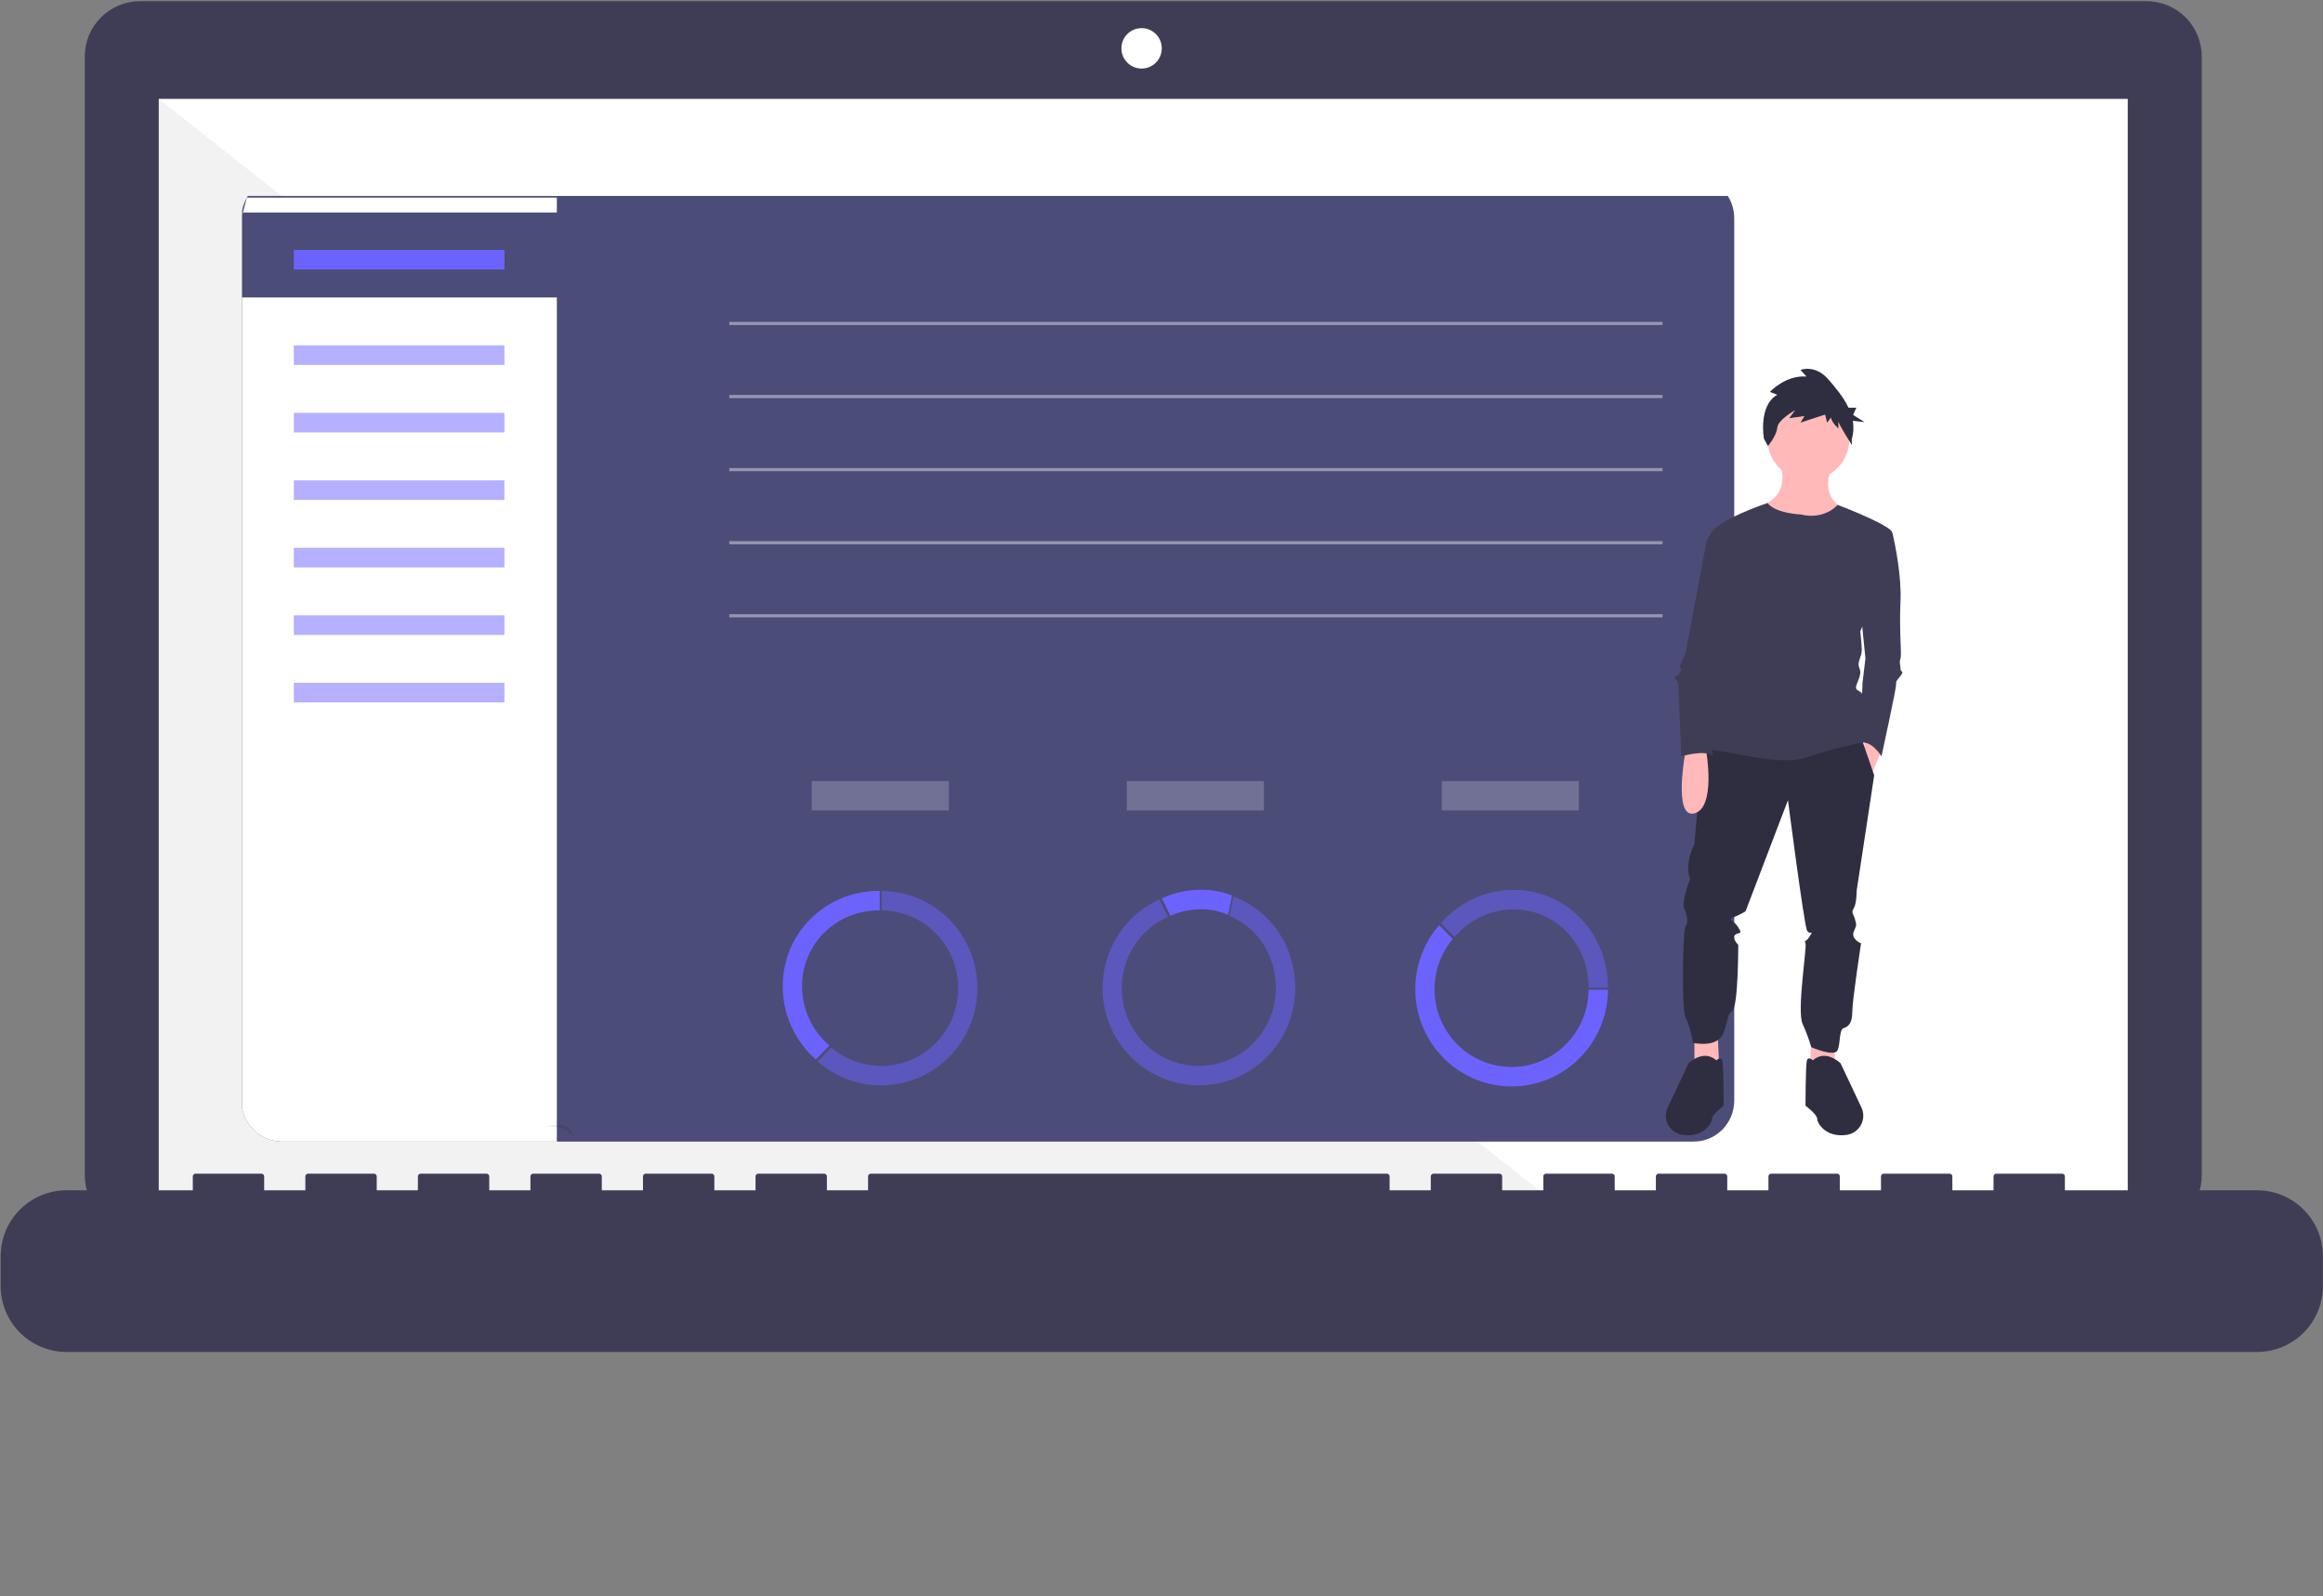 <svg width="403" height="277" viewBox="0 0 403 277" fill="none" xmlns="http://www.w3.org/2000/svg">
<rect x="0" y="0" width="403" height="277" fill="#808080" stroke="none"/>
<path d="M372.386 0.206H24.29C21.749 0.206 19.312 1.216 17.515 3.015C15.718 4.814 14.709 7.254 14.709 9.797V203.961C14.709 206.505 15.718 208.945 17.515 210.744C19.312 212.542 21.749 213.553 24.29 213.553H372.386C374.927 213.553 377.364 212.542 379.161 210.744C380.957 208.945 381.967 206.505 381.967 203.961V9.797C381.967 7.254 380.957 4.814 379.161 3.015C377.364 1.216 374.927 0.206 372.386 0.206Z" fill="#3F3D56"/>
<path d="M369.122 17.157H27.554V210.046H369.122V17.157Z" fill="white"/>
<path d="M198.046 11.896C199.981 11.896 201.549 10.326 201.549 8.389C201.549 6.452 199.981 4.882 198.046 4.882C196.111 4.882 194.543 6.452 194.543 8.389C194.543 10.326 196.111 11.896 198.046 11.896Z" fill="white"/>
<path d="M271.439 210.046H27.554V17.157L271.439 210.046Z" fill="#F2F2F2"/>
<path d="M391.557 206.539H358.222V204.134C358.222 204.008 358.172 203.887 358.083 203.797C357.994 203.708 357.873 203.658 357.746 203.658H346.317C346.255 203.658 346.193 203.67 346.135 203.694C346.077 203.718 346.025 203.753 345.98 203.797C345.936 203.842 345.901 203.894 345.877 203.952C345.853 204.01 345.841 204.072 345.841 204.134V206.539H338.698V204.134C338.698 204.072 338.686 204.01 338.662 203.952C338.638 203.894 338.603 203.842 338.558 203.797C338.514 203.753 338.462 203.718 338.404 203.694C338.346 203.67 338.284 203.658 338.222 203.658H326.793C326.73 203.658 326.668 203.67 326.61 203.694C326.553 203.718 326.5 203.753 326.456 203.797C326.412 203.842 326.377 203.894 326.353 203.952C326.329 204.01 326.316 204.072 326.316 204.134V206.539H319.173V204.134C319.173 204.072 319.161 204.01 319.137 203.952C319.113 203.894 319.078 203.842 319.034 203.797C318.99 203.753 318.937 203.718 318.879 203.694C318.822 203.67 318.76 203.658 318.697 203.658H307.268C307.205 203.658 307.143 203.67 307.086 203.694C307.028 203.718 306.975 203.753 306.931 203.797C306.887 203.842 306.852 203.894 306.828 203.952C306.804 204.01 306.792 204.072 306.792 204.134V206.539H299.649V204.134C299.649 204.072 299.636 204.01 299.612 203.952C299.588 203.894 299.553 203.842 299.509 203.797C299.465 203.753 299.412 203.718 299.355 203.694C299.297 203.67 299.235 203.658 299.172 203.658H287.743C287.681 203.658 287.619 203.67 287.561 203.694C287.503 203.718 287.451 203.753 287.407 203.797C287.362 203.842 287.327 203.894 287.303 203.952C287.279 204.01 287.267 204.072 287.267 204.134V206.539H280.124V204.134C280.124 204.072 280.112 204.01 280.088 203.952C280.064 203.894 280.029 203.842 279.984 203.797C279.94 203.753 279.888 203.718 279.83 203.694C279.772 203.67 279.71 203.658 279.648 203.658H268.219C268.156 203.658 268.094 203.67 268.036 203.694C267.979 203.718 267.926 203.753 267.882 203.797C267.838 203.842 267.803 203.894 267.779 203.952C267.755 204.01 267.742 204.072 267.742 204.134V206.539H260.599V204.134C260.599 204.072 260.587 204.01 260.563 203.952C260.539 203.894 260.504 203.842 260.46 203.797C260.416 203.753 260.363 203.718 260.305 203.694C260.247 203.67 260.186 203.658 260.123 203.658H248.694C248.631 203.658 248.57 203.67 248.512 203.694C248.454 203.718 248.401 203.753 248.357 203.797C248.313 203.842 248.278 203.894 248.254 203.952C248.23 204.01 248.218 204.072 248.218 204.134V206.539H241.075V204.134C241.075 204.072 241.062 204.01 241.038 203.952C241.014 203.894 240.979 203.842 240.935 203.797C240.891 203.753 240.838 203.718 240.781 203.694C240.723 203.67 240.661 203.658 240.598 203.658H151.071C151.008 203.658 150.946 203.67 150.889 203.694C150.831 203.718 150.778 203.753 150.734 203.797C150.69 203.842 150.655 203.894 150.631 203.952C150.607 204.01 150.595 204.072 150.595 204.134V206.539H143.451V204.134C143.451 204.072 143.439 204.01 143.415 203.952C143.391 203.894 143.356 203.842 143.312 203.797C143.268 203.753 143.215 203.718 143.157 203.694C143.1 203.67 143.038 203.658 142.975 203.658H131.546C131.484 203.658 131.422 203.67 131.364 203.694C131.306 203.718 131.254 203.753 131.209 203.797C131.165 203.842 131.13 203.894 131.106 203.952C131.082 204.01 131.07 204.072 131.07 204.134V206.539H123.927V204.134C123.927 204.072 123.914 204.01 123.89 203.952C123.867 203.894 123.831 203.842 123.787 203.797C123.743 203.753 123.691 203.718 123.633 203.694C123.575 203.67 123.513 203.658 123.451 203.658H112.021C111.959 203.658 111.897 203.67 111.839 203.694C111.781 203.718 111.729 203.753 111.685 203.797C111.64 203.842 111.605 203.894 111.581 203.952C111.558 204.01 111.545 204.072 111.545 204.134V206.539H104.402V204.134C104.402 204.072 104.39 204.01 104.366 203.952C104.342 203.894 104.307 203.842 104.263 203.797C104.218 203.753 104.166 203.718 104.108 203.694C104.05 203.67 103.988 203.658 103.926 203.658H92.497C92.434 203.658 92.372 203.67 92.315 203.694C92.257 203.718 92.204 203.753 92.16 203.797C92.116 203.842 92.081 203.894 92.057 203.952C92.033 204.01 92.021 204.072 92.021 204.134V206.539H84.877V204.134C84.877 204.072 84.865 204.01 84.841 203.952C84.817 203.894 84.782 203.842 84.738 203.797C84.694 203.753 84.641 203.718 84.584 203.694C84.526 203.67 84.464 203.658 84.401 203.658H72.972C72.91 203.658 72.848 203.67 72.79 203.694C72.732 203.718 72.68 203.753 72.635 203.797C72.591 203.842 72.556 203.894 72.532 203.952C72.508 204.01 72.496 204.072 72.496 204.134V206.539H65.353V204.134C65.353 204.072 65.341 204.01 65.317 203.952C65.293 203.894 65.257 203.842 65.213 203.797C65.169 203.753 65.117 203.718 65.059 203.694C65.001 203.67 64.939 203.658 64.877 203.658H53.447C53.321 203.658 53.2 203.708 53.111 203.797C53.022 203.887 52.971 204.008 52.971 204.134V206.539H45.828V204.134C45.828 204.072 45.816 204.01 45.792 203.952C45.768 203.894 45.733 203.842 45.689 203.797C45.645 203.753 45.592 203.718 45.534 203.694C45.476 203.67 45.414 203.658 45.352 203.658H33.923C33.797 203.658 33.675 203.708 33.586 203.797C33.497 203.887 33.447 204.008 33.447 204.134V206.539H11.541C10.04 206.539 8.554 206.835 7.167 207.41C5.781 207.985 4.521 208.828 3.459 209.89C2.398 210.952 1.556 212.214 0.982 213.602C0.407 214.99 0.112 216.478 0.112 217.98V223.154C0.112 226.188 1.316 229.099 3.459 231.244C5.603 233.39 8.51 234.595 11.541 234.595H391.557C394.588 234.595 397.495 233.39 399.639 231.244C401.782 229.099 402.986 226.188 402.986 223.154V217.98C402.986 216.478 402.691 214.99 402.116 213.602C401.542 212.214 400.7 210.952 399.639 209.89C398.578 208.828 397.318 207.985 395.931 207.41C394.544 206.835 393.058 206.539 391.557 206.539Z" fill="#3F3D56"/>
<g clip-path="url(#clip0)">
<path d="M300.86 37.838V190.986C300.86 191.919 300.678 192.843 300.325 193.705C299.972 194.567 299.454 195.35 298.8 196.01C298.147 196.669 297.371 197.192 296.518 197.549C295.664 197.906 294.749 198.089 293.825 198.089H48.914C47.99 198.089 47.075 197.906 46.222 197.549C45.368 197.192 44.592 196.669 43.939 196.01C43.285 195.35 42.767 194.567 42.414 193.705C42.061 192.843 41.879 191.919 41.879 190.986V37.838C41.879 35.954 42.621 34.148 43.94 32.816C45.259 31.483 47.048 30.735 48.914 30.735H293.807C294.732 30.733 295.649 30.915 296.504 31.27C297.36 31.626 298.138 32.149 298.793 32.809C299.448 33.469 299.968 34.253 300.322 35.115C300.677 35.978 300.86 36.904 300.86 37.838Z" fill="#4C4C78"/>
<path d="M96.604 34.288V198.089H48.914C47.99 198.089 47.075 197.906 46.222 197.549C45.368 197.192 44.592 196.669 43.939 196.01C43.285 195.35 42.767 194.567 42.414 193.705C42.061 192.843 41.879 191.919 41.879 190.986V37.838L42.135 36.873L42.821 34.288H96.604Z" fill="white"/>
<path d="M102.723 36.873V51.617H41.879V37.838L42.135 36.873H102.723Z" fill="#4C4C78"/>
<path d="M87.511 43.364H50.974V46.761H87.511V43.364Z" fill="#6C63FF"/>
<path opacity="0.5" d="M87.511 59.929H50.974V63.326H87.511V59.929Z" fill="#6C63FF"/>
<path opacity="0.5" d="M87.511 71.641H50.974V75.037H87.511V71.641Z" fill="#6C63FF"/>
<path opacity="0.5" d="M87.511 83.352H50.974V86.749H87.511V83.352Z" fill="#6C63FF"/>
<path opacity="0.5" d="M87.511 95.061H50.974V98.457H87.511V95.061Z" fill="#6C63FF"/>
<path opacity="0.5" d="M87.511 106.772H50.974V110.169H87.511V106.772Z" fill="#6C63FF"/>
<path opacity="0.5" d="M87.511 118.484H50.974V121.881H87.511V118.484Z" fill="#6C63FF"/>
<path opacity="0.5" d="M288.42 55.855H126.518V56.401H288.42V55.855Z" fill="#DCE0ED"/>
<path opacity="0.5" d="M288.42 68.535H126.518V69.081H288.42V68.535Z" fill="#DCE0ED"/>
<path opacity="0.5" d="M288.42 81.219H126.518V81.765H288.42V81.219Z" fill="#DCE0ED"/>
<path opacity="0.5" d="M288.42 93.899H126.518V94.445H288.42V93.899Z" fill="#DCE0ED"/>
<path opacity="0.5" d="M288.42 106.579H126.518V107.125H288.42V106.579Z" fill="#DCE0ED"/>
<path opacity="0.1" d="M101.876 203.899C100.362 204.263 91.989 206.116 88.816 205.65C85.322 205.133 78.525 204.791 78.525 204.791C78.525 204.791 74.198 205.024 72.871 204.427C72.871 204.263 72.871 204.172 72.871 204.172L75.338 201.19C75.338 201.19 99.204 199.37 100.993 201.19C101.462 201.62 101.714 202.629 101.876 203.899Z" fill="black"/>
<path opacity="0.1" d="M94.823 195.497C94.823 195.497 99.114 194.062 99.428 197.39C99.428 197.39 98.617 195.107 94.823 195.497Z" fill="black"/>
<g opacity="0.5">
<path opacity="0.5" d="M164.624 135.533H140.826V140.63H164.624V135.533Z" fill="#DCE0ED"/>
<path opacity="0.5" d="M219.269 135.533H195.471V140.63H219.269V135.533Z" fill="#DCE0ED"/>
<path opacity="0.5" d="M273.914 135.533H250.116V140.63H273.914V135.533Z" fill="#DCE0ED"/>
</g>
<path d="M139.142 171.127C139.142 163.685 145.138 157.97 152.512 157.97H152.617V154.584H152.512C143.288 154.584 135.788 161.818 135.788 171.127C135.788 173.535 136.299 175.915 137.288 178.107C138.276 180.299 139.719 182.251 141.518 183.832L143.894 181.433C142.406 180.169 141.209 178.591 140.388 176.811C139.567 175.031 139.142 173.09 139.142 171.127Z" fill="#6C63FF"/>
<path opacity="0.5" d="M152.952 154.588V157.973C155.099 157.988 157.211 158.524 159.11 159.538C161.008 160.551 162.637 162.011 163.858 163.794C165.079 165.578 165.856 167.632 166.125 169.783C166.393 171.934 166.144 174.119 165.398 176.152C164.653 178.186 163.434 180.008 161.843 181.464C160.253 182.921 158.338 183.969 156.262 184.521C154.185 185.072 152.007 185.11 149.913 184.631C147.818 184.153 145.869 183.172 144.23 181.772L141.846 184.171C143.877 185.964 146.307 187.234 148.93 187.872C151.552 188.511 154.289 188.499 156.906 187.838C159.523 187.177 161.943 185.887 163.958 184.076C165.974 182.266 167.526 179.991 168.482 177.443C169.437 174.896 169.768 172.154 169.446 169.449C169.124 166.745 168.158 164.16 166.632 161.914C165.105 159.669 163.063 157.829 160.68 156.553C158.296 155.278 155.642 154.603 152.945 154.588H152.952Z" fill="#6C63FF"/>
<path opacity="0.5" d="M262.567 157.799C269.937 157.799 275.598 163.853 275.598 171.298C275.598 171.331 275.598 171.367 275.598 171.403H278.952C278.952 171.367 278.952 171.331 278.952 171.298C278.952 161.989 271.787 154.413 262.567 154.413C260.182 154.412 257.824 154.928 255.653 155.926C253.482 156.924 251.549 158.381 249.983 160.198L252.359 162.597C253.611 161.094 255.174 159.886 256.937 159.057C258.701 158.228 260.622 157.799 262.567 157.799Z" fill="#6C63FF"/>
<path d="M278.948 171.742H275.595C275.58 173.91 275.049 176.043 274.045 177.959C273.042 179.876 271.596 181.52 269.829 182.753C268.063 183.986 266.028 184.771 263.898 185.042C261.767 185.313 259.603 185.061 257.59 184.309C255.576 183.556 253.771 182.325 252.328 180.719C250.886 179.113 249.847 177.18 249.301 175.084C248.755 172.987 248.718 170.788 249.191 168.673C249.665 166.559 250.637 164.591 252.024 162.935L249.658 160.536C247.883 162.587 246.625 165.041 245.992 167.688C245.36 170.336 245.372 173.099 246.026 175.741C246.681 178.384 247.959 180.827 249.752 182.862C251.545 184.897 253.799 186.464 256.322 187.429C258.844 188.394 261.561 188.728 264.239 188.402C266.917 188.077 269.478 187.102 271.702 185.561C273.926 184.02 275.748 181.958 277.012 179.551C278.275 177.145 278.944 174.466 278.959 171.742H278.948Z" fill="#6C63FF"/>
<path opacity="0.5" d="M213.961 155.578L213.294 158.949C218.202 160.948 221.339 165.804 221.339 171.465C221.339 173.898 220.689 176.286 219.456 178.376C218.223 180.466 216.453 182.18 214.334 183.338C212.215 184.496 209.825 185.054 207.418 184.953C205.01 184.852 202.675 184.096 200.658 182.765C198.641 181.434 197.018 179.577 195.961 177.391C194.904 175.205 194.451 172.771 194.652 170.347C194.852 167.922 195.698 165.598 197.1 163.619C198.501 161.64 200.407 160.081 202.614 159.105L201.128 156.066C198.388 157.311 196.031 159.279 194.305 161.764C192.579 164.248 191.549 167.155 191.322 170.181C191.095 173.207 191.68 176.238 193.015 178.956C194.351 181.674 196.387 183.979 198.911 185.627C201.434 187.275 204.351 188.206 207.354 188.321C210.357 188.437 213.335 187.733 215.975 186.283C218.616 184.834 220.82 182.693 222.356 180.085C223.893 177.477 224.705 174.499 224.706 171.465C224.706 164.159 220.423 157.926 213.961 155.578Z" fill="#6C63FF"/>
<path d="M208.405 157.773C210.006 157.772 211.591 158.105 213.06 158.749L213.727 155.381C212.029 154.721 210.224 154.384 208.405 154.387C206.042 154.387 203.707 154.895 201.554 155.876L203.054 158.909C204.74 158.158 206.562 157.771 208.405 157.773Z" fill="#6C63FF"/>
</g>
<g clip-path="url(#clip1)">
<path d="M308.786 80.385C308.786 80.385 310.814 85.205 306.25 87.487C301.687 89.77 318.42 94.082 320.195 88.502C320.195 88.502 315.631 86.727 317.659 81.4L308.786 80.385Z" fill="#FFB9B9"/>
<path d="M314.237 179.939L313.983 185.266L318.293 186.027V180.7L314.237 179.939Z" fill="#FFB9B9"/>
<path d="M298.01 179.939L298.264 185.266L293.954 186.027V180.7L298.01 179.939Z" fill="#FFB9B9"/>
<path d="M313.73 83.302C317.65 83.302 320.829 80.123 320.829 76.201C320.829 72.278 317.65 69.099 313.73 69.099C309.809 69.099 306.631 72.278 306.631 76.201C306.631 80.123 309.809 83.302 313.73 83.302Z" fill="#FFB9B9"/>
<path d="M323.618 127.69L323.364 129.719L324.632 134.538L326.406 130.226L323.618 127.69Z" fill="#FFB9B9"/>
<path d="M295.475 128.45L293.954 146.459C293.954 146.459 292.179 149.756 293.193 152.546C293.193 152.546 291.672 156.351 292.179 157.619C292.686 158.887 292.939 160.156 292.432 160.663C291.925 161.17 291.672 175.374 292.432 176.642C293.193 177.91 293.7 180.954 293.7 180.954C293.7 180.954 298.01 181.969 299.024 179.179C300.039 176.389 299.531 176.135 300.546 175.374C301.56 174.613 301.56 163.96 301.56 163.96C301.56 163.96 300.292 162.692 301.053 162.185C301.813 161.677 302.32 162.185 301.56 160.916C300.799 159.648 299.531 159.648 300.799 159.141C301.506 158.867 302.185 158.527 302.827 158.126L310.18 138.85C310.18 138.85 312.969 160.409 313.476 161.424C313.983 162.438 314.744 161.17 313.983 162.438C313.223 163.707 312.969 162.946 313.223 163.707C313.476 164.467 311.701 175.374 312.715 177.657C313.307 178.976 313.815 180.332 314.237 181.715C314.237 181.715 318.293 183.491 318.8 182.222C319.307 180.954 319.054 178.671 319.815 178.418C320.575 178.164 321.336 177.657 321.336 175.628C321.336 173.599 322.857 163.707 322.857 163.707C322.857 163.707 321.082 162.946 321.589 161.677C322.096 160.409 322.096 160.663 321.843 159.648C321.589 158.634 321.082 158.38 321.589 157.619C322.096 156.858 322.096 154.575 322.096 154.575L325.139 134.538L322.789 127.69L295.475 128.45Z" fill="#2F2E41"/>
<path d="M314.49 183.998C314.49 183.998 313.73 183.237 313.476 183.998C313.223 184.759 313.223 191.861 313.223 191.861C313.223 191.861 315.251 193.383 315.251 194.143C315.251 194.904 316.772 197.441 320.322 196.933C320.357 196.928 320.392 196.923 320.427 196.918C320.941 196.834 321.428 196.632 321.851 196.328C322.273 196.024 322.619 195.625 322.861 195.164C323.104 194.703 323.235 194.192 323.246 193.672C323.256 193.151 323.146 192.635 322.923 192.164L319.307 184.505C319.307 184.505 316.772 181.969 314.49 183.998Z" fill="#2F2E41"/>
<path d="M297.757 183.998C297.757 183.998 298.517 183.237 298.771 183.998C299.024 184.759 299.024 191.861 299.024 191.861C299.024 191.861 296.996 193.383 296.996 194.143C296.996 194.904 295.475 197.441 291.925 196.933C291.89 196.928 291.855 196.923 291.82 196.918C291.306 196.834 290.819 196.632 290.396 196.328C289.974 196.024 289.628 195.625 289.385 195.164C289.143 194.703 289.012 194.192 289.001 193.672C288.99 193.151 289.101 192.635 289.324 192.164L292.939 184.505C292.939 184.505 295.475 181.969 297.757 183.998Z" fill="#2F2E41"/>
<path d="M308.319 68.508L307.051 68C307.051 68 309.703 65.079 313.392 65.333L312.355 64.19C312.355 64.19 314.891 63.174 317.198 65.841C318.41 67.243 319.813 68.891 320.687 70.747H322.045L321.478 71.996L323.463 73.245L321.426 73.02C321.619 74.099 321.553 75.207 321.233 76.255L321.288 77.242C321.288 77.242 318.927 73.588 318.927 73.08V74.35C318.927 74.35 317.659 73.207 317.659 72.445L316.967 73.334L316.621 71.937L312.355 73.334L313.047 72.191L310.394 72.572L311.432 71.175C311.432 71.175 308.434 72.826 308.319 74.223C308.204 75.62 306.705 77.398 306.705 77.398L306.013 76.128C306.013 76.128 304.975 70.413 308.319 68.508Z" fill="#2F2E41"/>
<path d="M324.632 91.926H327.457C327.664 91.926 327.866 91.997 328.028 92.126C328.19 92.256 328.303 92.437 328.349 92.639C328.785 94.57 329.908 100.044 329.703 104.355C329.449 109.681 329.956 113.486 329.703 114.247C329.449 115.007 329.703 115.261 329.703 116.022C329.703 116.783 330.463 116.276 329.703 117.29C328.942 118.305 328.942 118.051 328.942 118.812C328.942 119.573 326.407 131.24 326.407 131.24C326.407 131.24 324.664 128.375 322.746 128.92L323.111 118.558L323.618 114.247L322.857 106.637L324.632 91.926Z" fill="#3F3D56"/>
<path d="M312.335 89.263C312.335 89.263 308.025 89.106 306.631 87.282C306.631 87.282 297.63 90.278 296.616 92.814C295.602 95.35 300.165 106.764 300.165 106.764C300.165 106.764 292.306 130.099 296.109 130.099C299.912 130.099 308.532 133.143 313.603 131.367C316.745 130.277 319.966 129.429 323.237 128.831C323.237 128.831 323.744 121.983 323.237 120.714C322.73 119.446 321.463 120.207 322.223 118.432C322.984 116.656 322.73 116.402 322.477 115.642C322.223 114.881 322.984 113.866 322.984 112.852C322.984 111.837 322.73 109.554 322.73 109.554C322.73 109.554 329.576 93.575 328.055 92.053C326.533 90.531 318.79 87.599 318.79 87.599C318.79 87.599 316.645 90.278 312.335 89.263Z" fill="#3F3D56"/>
<path d="M292.432 130.226C292.432 130.226 290.151 142.147 293.954 141.132C297.757 140.118 295.982 130.226 295.982 130.226H292.432Z" fill="#FFB9B9"/>
<path d="M298.264 91.926L297.363 92.376C297.013 92.552 296.708 92.806 296.472 93.119C296.236 93.432 296.075 93.795 296.003 94.181L292.432 113.232C292.432 113.232 291.418 115.515 291.418 115.768C291.418 116.022 291.925 116.022 291.418 116.783C290.911 117.544 290.151 117.29 290.658 117.798C290.947 118.061 291.128 118.423 291.165 118.812L291.672 131.24C291.672 131.24 295.982 129.972 297.25 131.24C297.25 131.24 295.982 127.436 296.743 126.168C297.503 124.899 297.503 123.124 297.503 123.124C297.503 123.124 296.996 123.124 298.264 121.856C299.531 120.588 299.785 120.08 299.531 119.827C299.278 119.573 299.024 117.29 299.024 117.037C299.024 116.783 301.56 99.789 301.56 99.789L298.264 91.926Z" fill="#3F3D56"/>
</g>
<defs>
<clipPath id="clip0">
<rect width="259" height="166" fill="white" transform="translate(42 34)"/>
</clipPath>
<clipPath id="clip1">
<rect width="41" height="133" fill="white" transform="translate(289 64)"/>
</clipPath>
</defs>
</svg>
